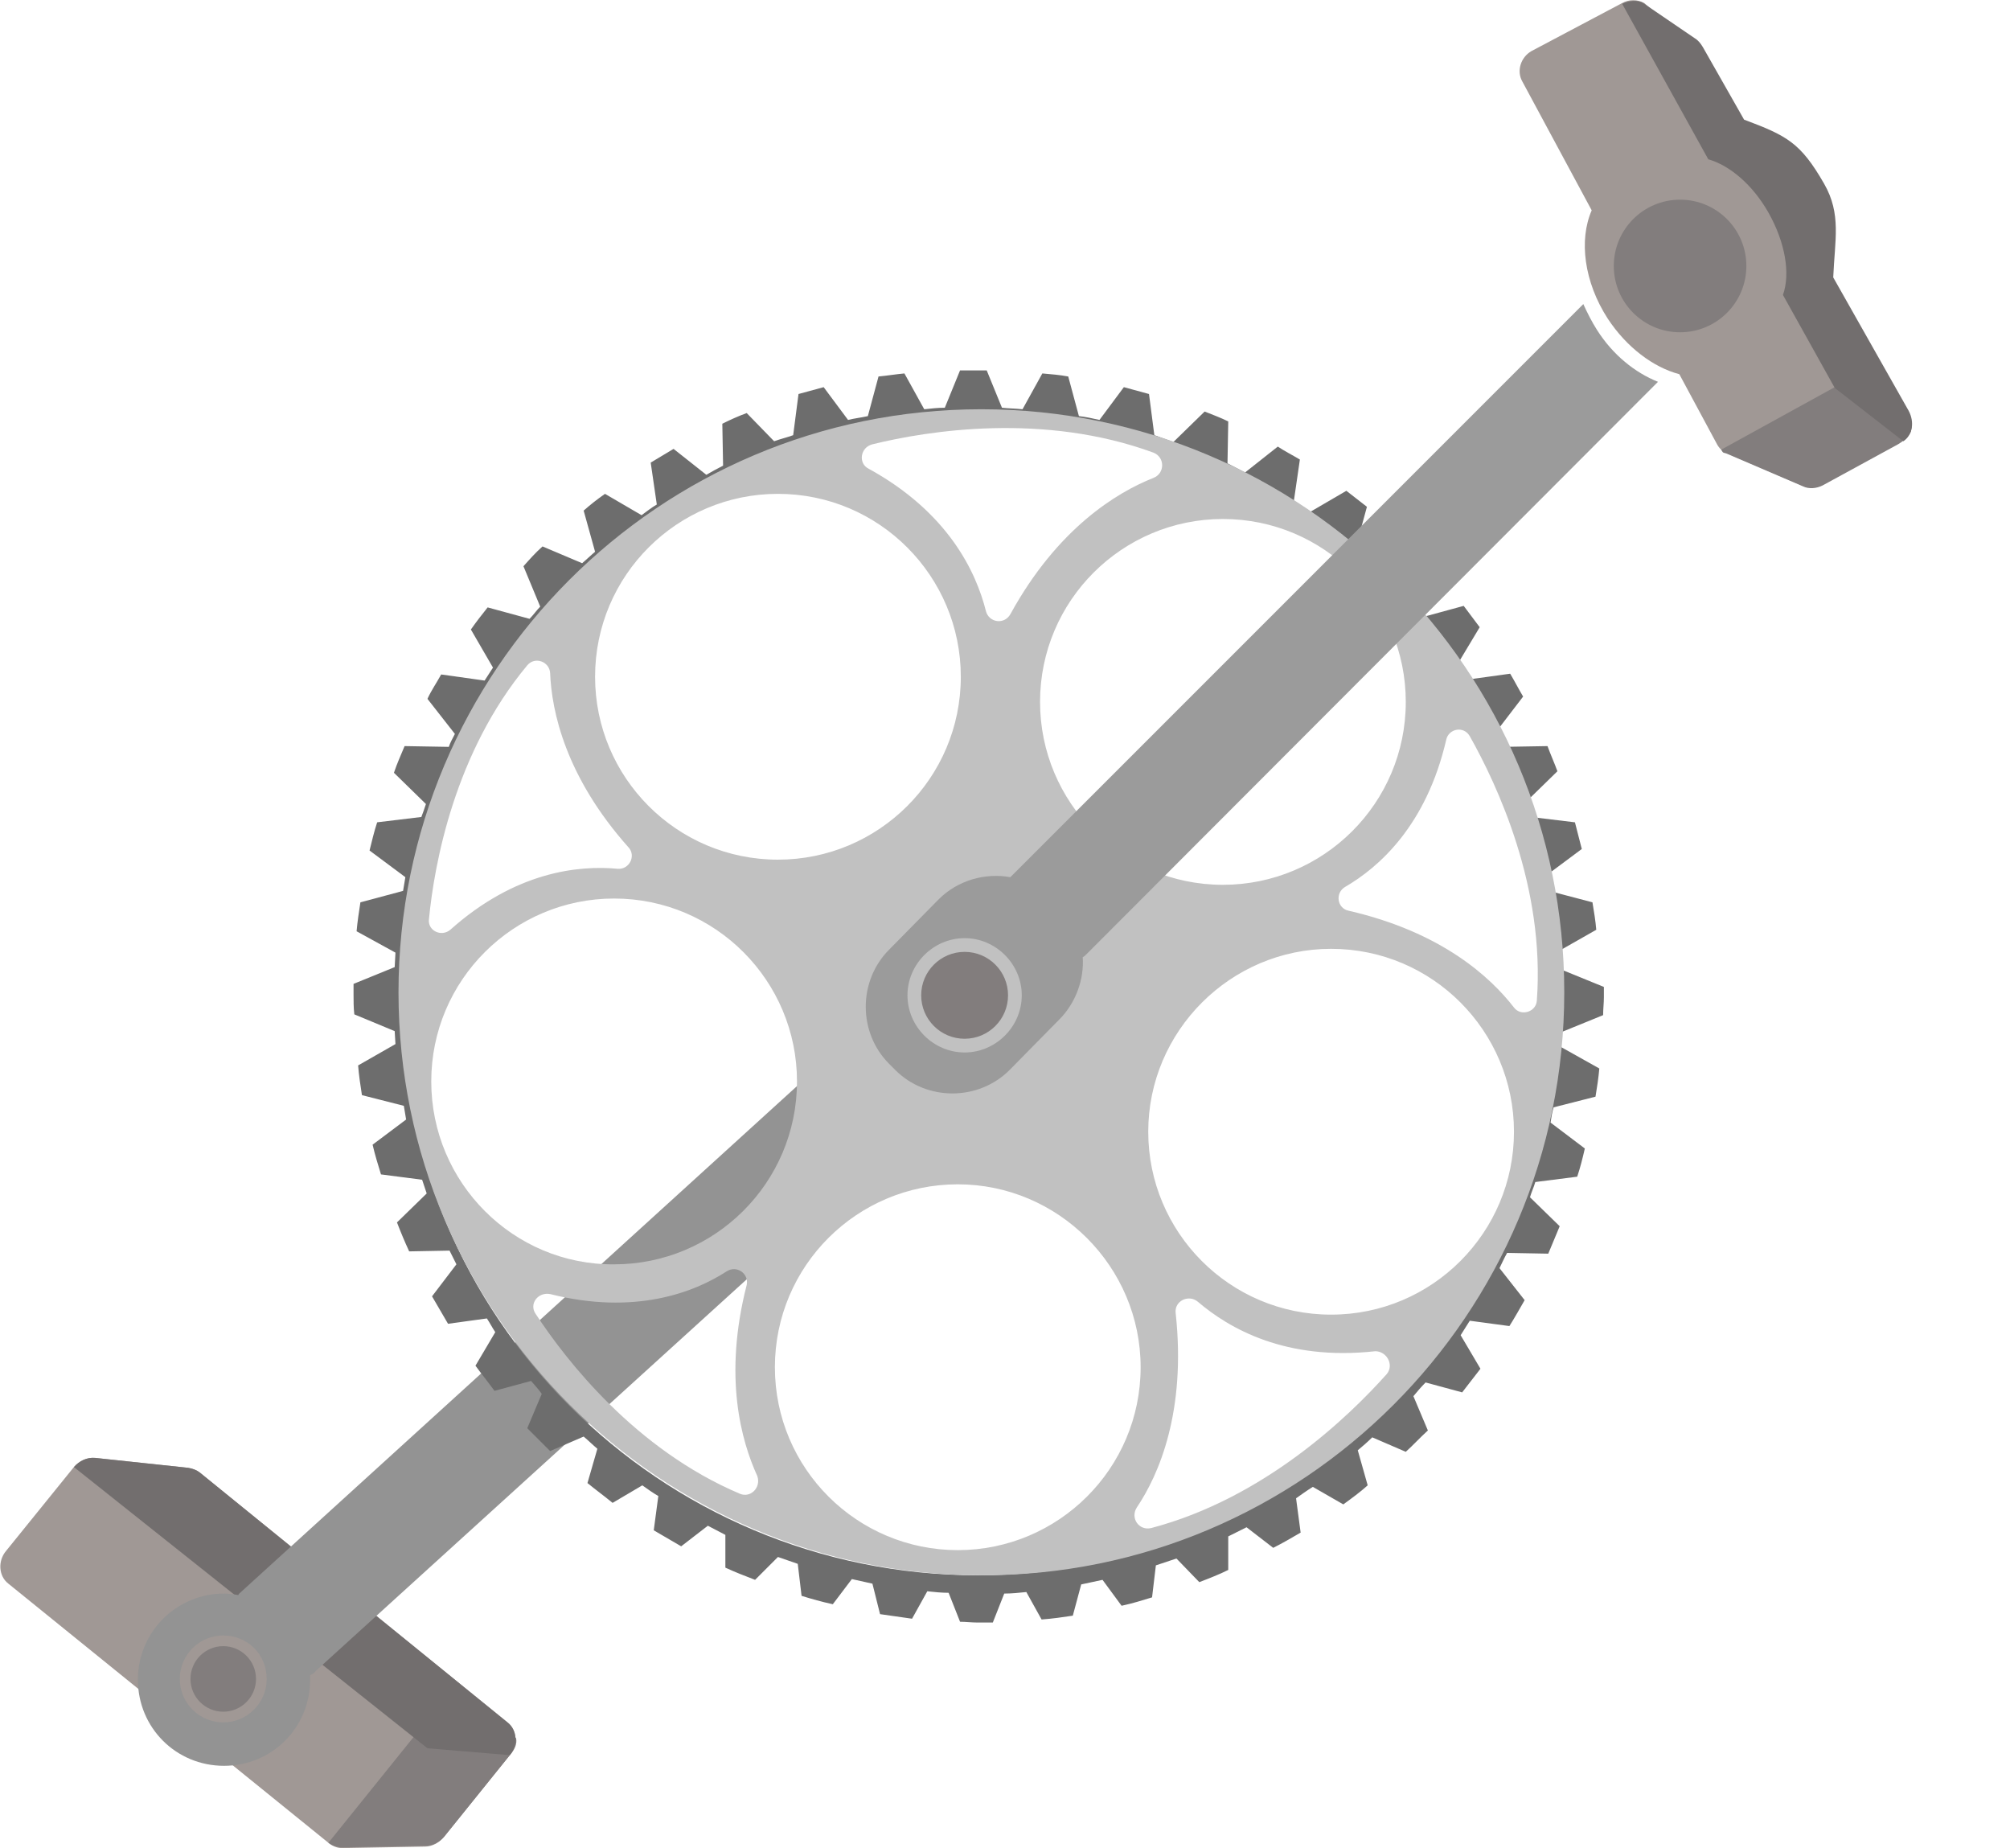 <?xml version="1.0" encoding="utf-8"?>
<!-- Generator: Adobe Illustrator 21.0.0, SVG Export Plug-In . SVG Version: 6.00 Build 0)  -->
<svg version="1.1" xmlns="http://www.w3.org/2000/svg" xmlns:xlink="http://www.w3.org/1999/xlink" x="0px" y="0px"
	 viewBox="0 0 263.8 242.5" style="enable-background:new 0 0 263.8 242.5;" xml:space="preserve">
<style type="text/css">
	.st0{display:none;}
	.st1{display:inline;fill:#C1C1C1;}
	.st2{display:inline;fill:#6D6D6D;}
	.st3{display:inline;fill:#B2ACAA;}
	.st4{display:inline;fill:#0A0B10;}
	.st5{display:inline;fill:none;stroke:#848484;stroke-width:8;stroke-linecap:round;stroke-linejoin:round;stroke-miterlimit:10;}
	.st6{display:inline;fill:none;stroke:#7F7F7F;stroke-miterlimit:10;}
	.st7{display:inline;fill:#BCB8B7;}
	.st8{display:inline;fill:#403326;}
	.st9{display:inline;fill:#3C332F;}
	.st10{display:inline;fill:#B2B1B1;}
	.st11{display:inline;fill:#C5C1BD;}
	.st12{display:inline;fill:none;stroke:#9B9998;stroke-width:4;stroke-linejoin:round;stroke-miterlimit:10;}
	.st13{display:inline;fill:none;stroke:#B2B1B1;stroke-width:4;stroke-linejoin:round;stroke-miterlimit:10;}
	.st14{display:inline;fill:#C1BDBC;}
	.st15{display:inline;fill:#51200D;}
	.st16{display:inline;fill:#817972;}
	.st17{display:inline;}
	.st18{fill:#958F85;}
	.st19{display:inline;fill:#835149;}
	.st20{display:inline;fill:#828282;}
	.st21{display:inline;fill:#D3CBC9;}
	.st22{display:inline;fill:#887F7B;}
	.st23{display:inline;fill:#C1BCBC;}
	.st24{display:inline;fill:url(#SVGID_1_);}
	.st25{display:inline;fill:url(#SVGID_2_);}
	.st26{display:inline;fill:url(#SVGID_3_);}
	.st27{display:inline;fill:url(#SVGID_4_);}
	.st28{display:inline;fill:url(#SVGID_5_);}
	.st29{display:inline;fill:url(#SVGID_6_);}
	.st30{display:inline;fill:url(#SVGID_7_);}
	.st31{display:inline;fill:url(#SVGID_8_);}
	.st32{display:inline;fill:url(#SVGID_9_);}
	.st33{display:inline;fill:url(#SVGID_10_);}
	.st34{display:inline;fill:url(#SVGID_11_);}
	.st35{display:inline;fill:url(#SVGID_12_);}
	.st36{display:inline;fill:url(#SVGID_13_);}
	.st37{display:inline;fill:url(#SVGID_14_);}
	.st38{display:inline;fill:url(#SVGID_15_);}
	.st39{display:inline;fill:url(#SVGID_16_);}
	.st40{display:inline;fill:url(#SVGID_17_);}
	.st41{display:inline;fill:url(#SVGID_18_);}
	.st42{display:inline;fill:url(#SVGID_19_);}
	.st43{display:inline;fill:url(#SVGID_20_);}
	.st44{display:inline;fill:url(#SVGID_21_);}
	.st45{display:inline;fill:url(#SVGID_22_);}
	.st46{display:inline;fill:url(#SVGID_23_);}
	.st47{display:inline;fill:url(#SVGID_24_);}
	.st48{display:inline;fill:#A59E98;}
	.st49{display:inline;fill:url(#SVGID_25_);}
	.st50{fill:#A09895;}
	.st51{fill:#827D7D;}
	.st52{fill:#726E6E;}
	.st53{display:inline;fill:#939393;}
	.st54{display:inline;fill:#827D7D;}
	.st55{display:inline;fill:none;stroke:#C7C0B8;stroke-width:3.111;stroke-linejoin:round;stroke-miterlimit:10;}
	.st56{display:inline;fill:#DB2916;}
	.st57{fill:#938C8A;}
	.st58{display:inline;fill:none;stroke:url(#SVGID_26_);stroke-width:8;stroke-miterlimit:10;}
	.st59{display:inline;fill:url(#SVGID_27_);}
	.st60{display:inline;fill:none;stroke:#53494D;stroke-width:7;stroke-miterlimit:10;}
	.st61{display:inline;fill:#9B9B9B;}
	.st62{display:inline;fill:#726E6E;}
	.st63{display:inline;fill:url(#SVGID_28_);}
	.st64{display:inline;fill:url(#SVGID_29_);}
	.st65{fill:#939393;}
	.st66{fill:#6D6D6D;}
	.st67{fill:#C1C1C1;}
	.st68{fill:#9B9B9B;}
	.st69{display:inline;fill:url(#SVGID_30_);}
	.st70{display:inline;fill:url(#SVGID_31_);}
	.st71{display:inline;fill:url(#SVGID_32_);}
	.st72{display:inline;fill:url(#SVGID_33_);}
	.st73{display:inline;fill:url(#SVGID_34_);}
	.st74{display:inline;fill:url(#SVGID_35_);}
	.st75{display:inline;fill:url(#SVGID_36_);}
	.st76{display:inline;fill:url(#SVGID_37_);}
	.st77{display:inline;fill:url(#SVGID_38_);}
	.st78{display:inline;fill:url(#SVGID_39_);}
	.st79{display:inline;fill:url(#SVGID_40_);}
	.st80{display:inline;fill:none;stroke:url(#SVGID_41_);stroke-width:8;stroke-miterlimit:10;}
	.st81{display:inline;fill:url(#SVGID_42_);}
</style>
<g id="wzór" class="st0">
</g>
<g id="kopie_x2F_zapas" class="st0">
</g>
<g id="spod" class="st0">
	<circle class="st3" cx="126.8" cy="130.7" r="22.6"/>
</g>
<g id="rowa" class="st0">
	<g id="szprychy">
	</g>
	<g id="wheels">
		<path class="st8" d="M-279.2-204c-163.5,0-296,132.2-296,295.3s132.5,295.3,296,295.3s296-132.2,296-295.3S-115.7-204-279.2-204z
			 M-279.2,358.3c-147.8,0-267.7-119.5-267.7-267s119.8-267,267.7-267S-11.5-56.1-11.5,91.3S-131.3,358.3-279.2,358.3z"/>
	</g>
	<g id="sit">
	</g>
	<g id="steer">
	</g>
	<g id="blotniki">
		<linearGradient id="SVGID_1_" gradientUnits="userSpaceOnUse" x1="-599.361" y1="-43.582" x2="37.678" y2="-43.582">
			<stop  offset="0.575" style="stop-color:#000000"/>
			<stop  offset="0.666" style="stop-color:#070707"/>
			<stop  offset="0.8" style="stop-color:#1B1B1B"/>
			<stop  offset="0.961" style="stop-color:#3C3C3C"/>
			<stop  offset="1" style="stop-color:#454545"/>
		</linearGradient>
		<path class="st24" d="M-286.5-232.1c-155,0-284.1,110.5-312.9,257.1l24.6-4.8C-546.3-113.6-426.5-214-283.2-214
			c164.6,0,303.3,137,303.3,300.3c0,15-1.1,29.8-3.3,44.2l16.3,14.4c2.9-17.4,4.5-35.3,4.5-53.5C37.7-84.7-110.3-232.1-286.5-232.1z
			"/>
	</g>
	<g id="frame">
		<linearGradient id="SVGID_2_" gradientUnits="userSpaceOnUse" x1="321.889" y1="-46.981" x2="300.661" y2="-68.21">
			<stop  offset="0.575" style="stop-color:#000000"/>
			<stop  offset="0.666" style="stop-color:#070707"/>
			<stop  offset="0.8" style="stop-color:#1B1B1B"/>
			<stop  offset="0.961" style="stop-color:#3C3C3C"/>
			<stop  offset="1" style="stop-color:#454545"/>
		</linearGradient>
		<polygon class="st25" points="494,-228.2 391.5,-126.3 278.3,-8.3 186,87.7 144.3,130.9 129.3,112.7 162.5,80.4 284.5,-47.3 
			370.3,-135.8 426.5,-194.1 479.4,-244.9 		"/>
		<linearGradient id="SVGID_3_" gradientUnits="userSpaceOnUse" x1="-46.49" y1="-80.546" x2="139.917" y2="-80.546">
			<stop  offset="0.575" style="stop-color:#000000"/>
			<stop  offset="0.666" style="stop-color:#070707"/>
			<stop  offset="0.8" style="stop-color:#1B1B1B"/>
			<stop  offset="0.961" style="stop-color:#3C3C3C"/>
			<stop  offset="1" style="stop-color:#454545"/>
		</linearGradient>
		<path class="st26" d="M-27.6-292l49.9,122.9l117.6,291.4l-20.5,8.6L84,43.9L31-89l-63.5-157.9l-14-37
			C-46.5-283.9-40.2-289.8-27.6-292z"/>
		<path class="st4" d="M-283,83.3c0,0,10,8.3,0,16.7c0,0-1.7,1.3-5.7,1.3v6.3c0,0,7,3,16-3c0,0,22.3-0.7,46,0
			c23.7,0.7,348.7,34,348.7,34l2.3-23.3l-79-4.3l-115.7-7.3l-94.3-7.3l-26.3-1.3c0,0-49.3-4.7-51.3-6.7S-283,83.3-283,83.3z"/>
	</g>
	<g id="rearPedal">
		<g class="st17">
			<path class="st50" d="M43.1,241.8l-42-34c-1.3-1-1.4-3-0.3-4.3l8.9-11c0.7-0.8,1.7-1.3,2.8-1.2l12.2,1.3c0.6,0.1,1.1,0.3,1.5,0.6
				L66.6,226c1.3,1,1.4,3,0.3,4.3l-8.7,10.8c-0.6,0.7-1.5,1.2-2.4,1.2l-10.9,0.2C44.2,242.5,43.6,242.2,43.1,241.8z"/>
			<path class="st51" d="M43.1,241.8c0.5,0.4,1.2,0.6,1.9,0.6l10.9-0.2c0.9,0,1.8-0.5,2.4-1.2l8.7-10.8c1.1-1.3,0.7-2.2,0.7-2.2l0,0
				l-13.4-0.1L43.1,241.8z"/>
			<path class="st52" d="M9.7,192.5c0.7-0.8,1.7-1.3,2.8-1.2l12.2,1.3c0.6,0.1,1.1,0.3,1.5,0.6L66.6,226c1.3,1,1.4,3,0.3,4.3l0,0
				l-10.8-0.9L9.7,192.5z"/>
		</g>
		<path class="st53" d="M136.4,121.5l-0.8-0.8c-4.1-4.1-10.9-4.2-15,0l-6.6,6.5c-2.6,2.5-3.5,6.1-2.9,9.4l-79.7,72.5
			c-0.1,0.1-0.1,0.1-0.1,0.2c-0.6-0.1-1.2-0.2-1.9-0.2c-6.2,0-11.3,5-11.3,11.3s5,11.3,11.3,11.3s11.3-5,11.3-11.3
			c0-0.2,0-0.4,0-0.6c0.3-0.1,0.6-0.3,0.8-0.6l79.8-72.5c0.2-0.2,0.3-0.3,0.4-0.5c3,0.2,6-0.8,8.2-3l6.6-6.5
			C140.5,132.4,140.5,125.6,136.4,121.5z M29.3,226c-3.1,0-5.7-2.5-5.7-5.7c0-3.1,2.5-5.7,5.7-5.7s5.7,2.5,5.7,5.7
			C35,223.5,32.4,226,29.3,226z M126.5,138.1c-4.1,0-7.5-3.4-7.5-7.5c0-4.1,3.4-7.5,7.5-7.5c4.1,0,7.5,3.4,7.5,7.5
			C134,134.8,130.7,138.1,126.5,138.1z"/>
		<circle class="st54" cx="29.3" cy="220.3" r="4.3"/>
	</g>
	<g id="dodatki">
	</g>
	<g id="mainGear">
		<path class="st2" d="M204.4,124.9l5.1-2.9c-0.1-1.2-0.3-2.4-0.5-3.6l-5.7-1.5c-0.1-0.7-0.2-1.3-0.4-2l4.7-3.5
			c-0.3-1.2-0.6-2.3-0.9-3.5l-5.8-0.7c-0.2-0.7-0.4-1.3-0.7-1.9l4.2-4.1c-0.4-1.1-0.9-2.2-1.3-3.3l-5.9,0.1
			c-0.3-0.6-0.6-1.3-0.9-1.9l3.6-4.7c-0.6-1-1.1-2-1.7-3l-5.8,0.8c-0.4-0.6-0.8-1.2-1.2-1.9l3-5c-0.7-0.9-1.4-1.9-2.1-2.8l-5.5,1.5
			c-0.5-0.6-1-1.2-1.5-1.8l2.2-5.3c-0.8-0.8-1.6-1.7-2.4-2.5l-5.2,2.2c-0.6-0.5-1.2-1.1-1.8-1.6l1.5-5.5c-0.9-0.7-1.8-1.4-2.7-2.1
			l-4.8,2.8c-0.7-0.5-1.4-1-2.1-1.4l0.8-5.5c-1-0.6-2-1.1-2.9-1.7l-4.3,3.4c-0.8-0.4-1.5-0.8-2.3-1.2l0.1-5.5
			c-1-0.5-2.1-0.9-3.1-1.3L154,58c-0.8-0.3-1.7-0.6-2.5-0.9l-0.7-5.4c-1.1-0.3-2.2-0.6-3.3-0.9l-3.2,4.3c-0.9-0.2-1.8-0.4-2.7-0.5
			l-1.4-5.2c-1.1-0.2-2.2-0.3-3.4-0.4l-2.6,4.7c-0.9-0.1-1.8-0.1-2.7-0.2l-2-4.9c-0.5,0-1,0-1.6,0c-0.6,0-1.2,0-1.9,0l-2,4.9
			c-0.9,0-1.8,0.1-2.7,0.2l-2.6-4.7c-1.1,0.1-2.3,0.3-3.4,0.4l-1.4,5.2c-0.9,0.2-1.8,0.3-2.6,0.5l-3.2-4.3c-1.1,0.3-2.2,0.6-3.3,0.9
			l-0.7,5.4c-0.8,0.3-1.7,0.5-2.5,0.8L98,54.2c-1.1,0.4-2.2,0.9-3.2,1.4l0.1,5.5c-0.8,0.4-1.5,0.8-2.2,1.2l-4.3-3.4
			c-1,0.6-2,1.2-3,1.8l0.8,5.5c-0.7,0.4-1.3,0.9-2,1.4l-4.8-2.8c-1,0.7-1.9,1.4-2.8,2.2l1.5,5.4c-0.6,0.5-1.1,1-1.7,1.5l-5.2-2.2
			c-0.9,0.8-1.7,1.7-2.5,2.6l2.2,5.3c-0.5,0.5-0.9,1.1-1.4,1.6l-5.5-1.5c-0.8,1-1.5,1.9-2.2,2.9l2.9,5c-0.4,0.6-0.7,1.1-1.1,1.7
			l-5.7-0.8c-0.6,1.1-1.3,2.1-1.8,3.2l3.6,4.6c-0.3,0.6-0.6,1.1-0.8,1.7l-5.8-0.1c-0.5,1.2-1,2.3-1.4,3.5l4.2,4.1
			c-0.2,0.6-0.4,1.2-0.6,1.7l-5.8,0.7c-0.4,1.2-0.7,2.5-1,3.7l4.7,3.5l-0.3,1.8l-5.6,1.5c-0.2,1.3-0.4,2.6-0.5,3.8l5.1,2.8l-0.1,1.9
			l-5.4,2.2c0,0.5,0,0.9,0,1.4c0,0.9,0,1.7,0.1,2.6l5.3,2.2l0.1,1.7l-4.9,2.8c0.1,1.3,0.3,2.6,0.5,3.9l5.5,1.4c0,0,0,0,0,0
			c0.1,0.6,0.2,1.2,0.3,1.8l-4.4,3.3c0.3,1.3,0.7,2.6,1.1,3.9l5.4,0.7c0.2,0.6,0.4,1.2,0.6,1.8l-3.9,3.8c0.5,1.3,1,2.5,1.6,3.8
			l5.3-0.1c0.3,0.6,0.6,1.2,0.9,1.8l-3.2,4.2c0.7,1.2,1.4,2.4,2.1,3.6l5.1-0.7c0.4,0.6,0.7,1.2,1.1,1.8l-2.6,4.4
			c0.8,1.1,1.7,2.2,2.5,3.3l4.8-1.3c0.5,0.6,1,1.1,1.4,1.7l-1.9,4.5c1,1,2,2,3,3l4.4-1.9c0.6,0.5,1.2,1.1,1.8,1.6l-1.3,4.5
			c1.1,0.9,2.2,1.7,3.3,2.6l3.9-2.3c0.7,0.5,1.4,1,2.1,1.4l-0.6,4.5c1.2,0.7,2.4,1.4,3.6,2.1l3.5-2.7c0.8,0.4,1.5,0.8,2.3,1.2l0,4.3
			c1.3,0.6,2.6,1.1,3.9,1.6l3-3c0.9,0.3,1.7,0.6,2.6,0.9l0.5,4.2c1.3,0.4,2.7,0.8,4.1,1.1l2.5-3.3c0.9,0.2,1.8,0.4,2.7,0.6l1,4
			c1.4,0.2,2.8,0.4,4.2,0.6l2-3.6c0.9,0.1,1.9,0.2,2.8,0.2l1.5,3.8c0.8,0,1.5,0.1,2.3,0.1c0.7,0,1.3,0,2,0l1.5-3.8
			c1,0,1.9-0.1,2.9-0.2l2,3.6c1.4-0.1,2.8-0.3,4.1-0.5l1.1-4.1c0.9-0.2,1.9-0.4,2.8-0.6l2.5,3.4c1.4-0.3,2.7-0.7,4-1.1l0.5-4.2
			c0.9-0.3,1.8-0.6,2.7-0.9l3,3.1c1.3-0.5,2.6-1,3.8-1.6l0-4.4c0.8-0.4,1.6-0.8,2.4-1.2l3.5,2.7c1.2-0.6,2.4-1.3,3.6-2l-0.6-4.5
			c0.7-0.5,1.4-1,2.2-1.5l4,2.3c1.1-0.8,2.2-1.6,3.2-2.5l-1.3-4.6c0.6-0.5,1.3-1.1,1.9-1.7l4.4,1.9c1-0.9,1.9-1.9,2.9-2.8l-1.9-4.5
			c0.5-0.6,1-1.2,1.6-1.8l4.8,1.3c0.8-1,1.6-2.1,2.4-3.1l-2.6-4.4c0.4-0.6,0.8-1.3,1.2-1.9l5.2,0.7c0.7-1.1,1.3-2.2,2-3.4l-3.3-4.2
			c0.3-0.6,0.6-1.3,1-2l5.4,0.1c0.5-1.2,1-2.4,1.5-3.6l-3.9-3.8c0.2-0.7,0.5-1.3,0.7-2l5.5-0.7c0.4-1.2,0.7-2.4,1-3.7l-4.5-3.4
			c0.1-0.7,0.2-1.3,0.4-2l5.5-1.4c0.2-1.2,0.4-2.5,0.5-3.7l-5-2.8c0-0.7,0.1-1.3,0.1-2l5.4-2.2c0-0.8,0.1-1.6,0.1-2.3
			c0-0.5,0-0.9,0-1.4l-5.4-2.2C204.5,126.2,204.4,125.6,204.4,124.9z M128.4,206.7c-41.9,0-75.8-33.9-75.8-75.8s33.9-75.8,75.8-75.8
			s75.8,33.9,75.8,75.8S170.2,206.7,128.4,206.7z"/>
		<path class="st1" d="M205.3,130.2c0-42.3-34.3-76.5-76.5-76.5c-42.3,0-76.5,34.3-76.5,76.5s34.3,76.5,76.5,76.5
			C171,206.8,205.3,172.5,205.3,130.2z M182,180.3c-5,5.6-16.1,16.3-30.9,20.2c-1.6,0.4-2.8-1.3-1.9-2.7c2.9-4.3,6.5-12.6,5.1-25.5
			c-0.2-1.6,1.7-2.5,2.9-1.5c4.1,3.5,11.5,7.8,23.3,6.5C182,177.3,183,179.1,182,180.3z M174.7,172.5c-13.3,0-24-10.8-24-24
			s10.8-24,24-24c13.3,0,24,10.8,24,24S188,172.5,174.7,172.5z M192.9,96.6c3.6,6.4,9.9,19.8,8.8,34.7c-0.1,1.5-2.1,2.1-3,0.9
			c-3.1-4-9.5-9.9-21.7-12.7c-1.5-0.3-1.8-2.3-0.5-3.1c4.5-2.6,10.7-8.1,13.3-19.3C190.1,95.6,192.1,95.2,192.9,96.6z M184.5,92.1
			c0,13.3-10.8,24-24,24c-13.3,0-24-10.8-24-24c0-13.3,10.8-24,24-24C173.8,68.1,184.5,78.9,184.5,92.1z M114.5,58.3
			c7.3-1.8,22.5-4.2,36.9,1.1c1.5,0.6,1.5,2.7,0,3.3c-4.8,1.9-12.6,6.6-18.8,17.9c-0.8,1.4-2.8,1.1-3.2-0.4c-1.3-5.2-5-13-15.4-18.7
			C112.6,60.8,112.9,58.7,114.5,58.3z M102.1,64.8c13.3,0,24,10.8,24,24c0,13.3-10.8,24-24,24c-13.3,0-24-10.8-24-24
			C78.1,75.5,88.9,64.8,102.1,64.8z M69.2,87.3c1-1.2,2.9-0.5,3,1c0.2,5,2,13.6,10.3,22.9c1,1.1,0.1,2.9-1.4,2.8
			c-5.2-0.5-13.5,0.4-22,8c-1.2,1-3,0.1-2.8-1.4C57,113.3,59.7,98.7,69.2,87.3z M56.6,141.9c0-13.3,10.8-24,24-24
			c13.3,0,24,10.8,24,24c0,13.3-10.8,24-24,24C67.4,166,56.6,155.2,56.6,141.9z M97.1,196c-13.7-5.8-22.8-17.5-26.8-23.6
			c-0.9-1.3,0.3-2.9,1.9-2.6c11.1,2.8,18.9-0.2,23.2-3c1.3-0.8,2.9,0.3,2.6,1.8c-3.1,12.1-0.7,20.5,1.4,25.1
			C99.9,195.2,98.5,196.6,97.1,196z M101.7,179.4c0-13.3,10.8-24,24-24s24,10.8,24,24c0,13.3-10.8,24-24,24S101.7,192.7,101.7,179.4
			z"/>
	</g>
	<g id="chain">
		<path class="st60" d="M125.4,47.3c-1.6,0-3.2,0.1-4.7,0.1l-299.6,8.8l0,0l-97.5,2.9c-26.7,1.2-43,16.9-38.8,35.3
			c3.8,16.4,11.8,22.6,86.1,47.1c19.8,6.5,68,23.9,93.3,30c62.7,15.1,107.6,33.6,261.2,39.1c48.8,1.7,84.4-33.3,84.4-79.6
			S172,47.3,125.4,47.3z"/>
	</g>
	<g id="frontPedal">
		<circle class="st54" cx="126.6" cy="130.6" r="5.7"/>
		<g class="st17">
			<path class="st50" d="M250.2,54.2L224,7.9c-0.3-0.5-0.7-0.9-1.1-1.2l-7.1-6.3c-0.9-0.5-2-0.5-2.9,0L201,6.7c-1.4,0.8-2,2.6-1.2,4
				l9.1,16.9c-1.7,3.9-1,9.4,2.1,14.2c2.5,3.8,6,6.4,9.4,7.3l4.9,9.1c0.3,0.6,0.8,1.1,1.4,1.3l9.8,4.2c0.8,0.4,1.8,0.3,2.6-0.1
				l9.8-5.5C250.4,57.4,250.9,55.6,250.2,54.2z"/>
			<path class="st51" d="M225.9,59c0.3,0.6,0.3,0.3,0.9,0.6l9.8,4.2c0.8,0.4,1.8,0.3,2.6-0.1l9.9-5.4c1.4-0.8,1.7-1.7,1.7-1.7
				l0.1-0.6l-10.1-5.2L225.9,59z"/>
		</g>
		<path class="st61" d="M217.6,50.1c-3-1.2-5.9-3.5-8-6.8c-0.7-1.1-1.3-2.3-1.8-3.4l-75.2,75.2c-3.3-0.6-6.9,0.4-9.4,2.9l-6.5,6.6
			c-4.1,4.1-4.1,10.9,0,15l0.8,0.8c4.1,4.1,10.9,4.1,15,0l6.5-6.6c2.2-2.2,3.3-5.3,3.1-8.2c0.2-0.1,0.4-0.3,0.5-0.4L217.6,50.1z
			 M126.6,138.1c-4.1,0-7.5-3.4-7.5-7.5c0-4.1,3.4-7.5,7.5-7.5c4.1,0,7.5,3.4,7.5,7.5C134.1,134.7,130.7,138.1,126.6,138.1z"/>
		<path class="st62" d="M250.5,53.9l-9.9-17.5c0.2-4.9,1.1-8.3-1.2-12.3c-3.1-5.4-4.9-6.3-10.5-8.4l-5.4-9.5
			c-0.3-0.5-0.6-0.9-1.1-1.2l-6.6-4.5c-0.8-0.6-2.1-0.4-2.9,0l11.3,20.4c2.8,0.8,5.8,3.3,7.9,7c2.2,3.9,2.9,8,1.9,10.8l6.8,12.2l9,7
			C251,57.1,251.3,55.4,250.5,53.9z"/>
		<ellipse class="st54" cx="220.5" cy="34.9" rx="8.7" ry="8.7"/>
	</g>
</g>
<g id="ANIMACJA">
	<g id="staticRear" class="st0">
		<linearGradient id="SVGID_4_" gradientUnits="userSpaceOnUse" x1="-46.49" y1="-80.546" x2="139.917" y2="-80.546">
			<stop  offset="0.575" style="stop-color:#000000"/>
			<stop  offset="0.666" style="stop-color:#070707"/>
			<stop  offset="0.8" style="stop-color:#1B1B1B"/>
			<stop  offset="0.961" style="stop-color:#3C3C3C"/>
			<stop  offset="1" style="stop-color:#454545"/>
		</linearGradient>
		<path class="st27" d="M-27.6-292l49.9,122.9l117.6,291.4l-20.5,8.6L84,43.9L31-89l-63.5-157.9l-14-37
			C-46.5-283.9-40.2-289.8-27.6-292z"/>
		<linearGradient id="SVGID_5_" gradientUnits="userSpaceOnUse" x1="321.889" y1="-46.981" x2="300.661" y2="-68.21">
			<stop  offset="0.575" style="stop-color:#000000"/>
			<stop  offset="0.666" style="stop-color:#070707"/>
			<stop  offset="0.8" style="stop-color:#1B1B1B"/>
			<stop  offset="0.961" style="stop-color:#3C3C3C"/>
			<stop  offset="1" style="stop-color:#454545"/>
		</linearGradient>
		<polygon class="st28" points="494,-228.2 391.5,-126.3 278.3,-8.3 186,87.7 144.3,130.9 129.3,112.7 162.5,80.4 284.5,-47.3 
			370.3,-135.8 426.5,-194.1 479.4,-244.9 		"/>
		<path class="st4" d="M-283,83.3c0,0,10,8.3,0,16.7c0,0-1.7,1.3-5.7,1.3v6.3c0,0,7,3,16-3c0,0,22.3-0.7,46,0
			c23.7,0.7,348.7,34,348.7,34l2.3-23.3l-79-4.3l-115.7-7.3l-94.3-7.3l-26.3-1.3c0,0-49.3-4.7-51.3-6.7S-283,83.3-283,83.3z"/>
	</g>
	<g id="pedalsAndChain">
		<g>
			<path class="st50" d="M43.1,241.8l-42-34c-1.3-1-1.4-3-0.3-4.3l8.9-11c0.7-0.8,1.7-1.3,2.8-1.2l12.2,1.3c0.6,0.1,1.1,0.3,1.5,0.6
				L66.6,226c1.3,1,1.4,3,0.3,4.3l-8.7,10.8c-0.6,0.7-1.5,1.2-2.4,1.2l-10.9,0.2C44.2,242.5,43.6,242.2,43.1,241.8z"/>
			<path class="st51" d="M43.1,241.8c0.5,0.4,1.2,0.6,1.9,0.6l10.9-0.2c0.9,0,1.8-0.5,2.4-1.2l8.7-10.8c1.1-1.3,0.7-2.2,0.7-2.2l0,0
				l-13.4-0.1L43.1,241.8z"/>
			<path class="st52" d="M9.7,192.5c0.7-0.8,1.7-1.3,2.8-1.2l12.2,1.3c0.6,0.1,1.1,0.3,1.5,0.6L66.6,226c1.3,1,1.4,3,0.3,4.3l0,0
				l-10.8-0.9L9.7,192.5z"/>
		</g>
		<path class="st65" d="M136.4,121.5l-0.8-0.8c-4.1-4.1-10.9-4.2-15,0l-6.6,6.5c-2.6,2.5-3.5,6.1-2.9,9.4l-79.7,72.5
			c-0.1,0.1-0.1,0.1-0.1,0.2c-0.6-0.1-1.2-0.2-1.9-0.2c-6.2,0-11.3,5-11.3,11.3s5,11.3,11.3,11.3s11.3-5,11.3-11.3
			c0-0.2,0-0.4,0-0.6c0.3-0.1,0.6-0.3,0.8-0.6l79.8-72.5c0.2-0.2,0.3-0.3,0.4-0.5c3,0.2,6-0.8,8.2-3l6.6-6.5
			C140.5,132.4,140.5,125.6,136.4,121.5z M29.3,226c-3.1,0-5.7-2.5-5.7-5.7c0-3.1,2.5-5.7,5.7-5.7s5.7,2.5,5.7,5.7
			C35,223.5,32.4,226,29.3,226z M126.5,138.1c-4.1,0-7.5-3.4-7.5-7.5c0-4.1,3.4-7.5,7.5-7.5c4.1,0,7.5,3.4,7.5,7.5
			C134,134.8,130.7,138.1,126.5,138.1z"/>
		<circle class="st51" cx="29.3" cy="220.3" r="4.3"/>
		<path class="st66" d="M204.4,124.9l5.1-2.9c-0.1-1.2-0.3-2.4-0.5-3.6l-5.7-1.5c-0.1-0.7-0.2-1.3-0.4-2l4.7-3.5
			c-0.3-1.2-0.6-2.3-0.9-3.5l-5.8-0.7c-0.2-0.7-0.4-1.3-0.7-1.9l4.2-4.1c-0.4-1.1-0.9-2.2-1.3-3.3l-5.9,0.1
			c-0.3-0.6-0.6-1.3-0.9-1.9l3.6-4.7c-0.6-1-1.1-2-1.7-3l-5.8,0.8c-0.4-0.6-0.8-1.2-1.2-1.9l3-5c-0.7-0.9-1.4-1.9-2.1-2.8l-5.5,1.5
			c-0.5-0.6-1-1.2-1.5-1.8l2.2-5.3c-0.8-0.8-1.6-1.7-2.4-2.5l-5.2,2.2c-0.6-0.5-1.2-1.1-1.8-1.6l1.5-5.5c-0.9-0.7-1.8-1.4-2.7-2.1
			l-4.8,2.8c-0.7-0.5-1.4-1-2.1-1.4l0.8-5.5c-1-0.6-2-1.1-2.9-1.7l-4.3,3.4c-0.8-0.4-1.5-0.8-2.3-1.2l0.1-5.5
			c-1-0.5-2.1-0.9-3.1-1.3L154,58c-0.8-0.3-1.7-0.6-2.5-0.9l-0.7-5.4c-1.1-0.3-2.2-0.6-3.3-0.9l-3.2,4.3c-0.9-0.2-1.8-0.4-2.7-0.5
			l-1.4-5.2c-1.1-0.2-2.2-0.3-3.4-0.4l-2.6,4.7c-0.9-0.1-1.8-0.1-2.7-0.2l-2-4.9c-0.5,0-1,0-1.6,0c-0.6,0-1.2,0-1.9,0l-2,4.9
			c-0.9,0-1.8,0.1-2.7,0.2l-2.6-4.7c-1.1,0.1-2.3,0.3-3.4,0.4l-1.4,5.2c-0.9,0.2-1.8,0.3-2.6,0.5l-3.2-4.3c-1.1,0.3-2.2,0.6-3.3,0.9
			l-0.7,5.4c-0.8,0.3-1.7,0.5-2.5,0.8L98,54.2c-1.1,0.4-2.2,0.9-3.2,1.4l0.1,5.5c-0.8,0.4-1.5,0.8-2.2,1.2l-4.3-3.4
			c-1,0.6-2,1.2-3,1.8l0.8,5.5c-0.7,0.4-1.3,0.9-2,1.4l-4.8-2.8c-1,0.7-1.9,1.4-2.8,2.2l1.5,5.4c-0.6,0.5-1.1,1-1.7,1.5l-5.2-2.2
			c-0.9,0.8-1.7,1.7-2.5,2.6l2.2,5.3c-0.5,0.5-0.9,1.1-1.4,1.6l-5.5-1.5c-0.8,1-1.5,1.9-2.2,2.9l2.9,5c-0.4,0.6-0.7,1.1-1.1,1.7
			l-5.7-0.8c-0.6,1.1-1.3,2.1-1.8,3.2l3.6,4.6c-0.3,0.6-0.6,1.1-0.8,1.7l-5.8-0.1c-0.5,1.2-1,2.3-1.4,3.5l4.2,4.1
			c-0.2,0.6-0.4,1.2-0.6,1.7l-5.8,0.7c-0.4,1.2-0.7,2.5-1,3.7l4.7,3.5l-0.3,1.8l-5.6,1.5c-0.2,1.3-0.4,2.6-0.5,3.8l5.1,2.8l-0.1,1.9
			l-5.4,2.2c0,0.5,0,0.9,0,1.4c0,0.9,0,1.7,0.1,2.6l5.3,2.2l0.1,1.7l-4.9,2.8c0.1,1.3,0.3,2.6,0.5,3.9l5.5,1.4c0,0,0,0,0,0
			c0.1,0.6,0.2,1.2,0.3,1.8l-4.4,3.3c0.3,1.3,0.7,2.6,1.1,3.9l5.4,0.7c0.2,0.6,0.4,1.2,0.6,1.8l-3.9,3.8c0.5,1.3,1,2.5,1.6,3.8
			l5.3-0.1c0.3,0.6,0.6,1.2,0.9,1.8l-3.2,4.2c0.7,1.2,1.4,2.4,2.1,3.6l5.1-0.7c0.4,0.6,0.7,1.2,1.1,1.8l-2.6,4.4
			c0.8,1.1,1.7,2.2,2.5,3.3l4.8-1.3c0.5,0.6,1,1.1,1.4,1.7l-1.9,4.5c1,1,2,2,3,3l4.4-1.9c0.6,0.5,1.2,1.1,1.8,1.6l-1.3,4.5
			c1.1,0.9,2.2,1.7,3.3,2.6l3.9-2.3c0.7,0.5,1.4,1,2.1,1.4l-0.6,4.5c1.2,0.7,2.4,1.4,3.6,2.1l3.5-2.7c0.8,0.4,1.5,0.8,2.3,1.2l0,4.3
			c1.3,0.6,2.6,1.1,3.9,1.6l3-3c0.9,0.3,1.7,0.6,2.6,0.9l0.5,4.2c1.3,0.4,2.7,0.8,4.1,1.1l2.5-3.3c0.9,0.2,1.8,0.4,2.7,0.6l1,4
			c1.4,0.2,2.8,0.4,4.2,0.6l2-3.6c0.9,0.1,1.9,0.2,2.8,0.2l1.5,3.8c0.8,0,1.5,0.1,2.3,0.1c0.7,0,1.3,0,2,0l1.5-3.8
			c1,0,1.9-0.1,2.9-0.2l2,3.6c1.4-0.1,2.8-0.3,4.1-0.5l1.1-4.1c0.9-0.2,1.9-0.4,2.8-0.6l2.5,3.4c1.4-0.3,2.7-0.7,4-1.1l0.5-4.2
			c0.9-0.3,1.8-0.6,2.7-0.9l3,3.1c1.3-0.5,2.6-1,3.8-1.6l0-4.4c0.8-0.4,1.6-0.8,2.4-1.2l3.5,2.7c1.2-0.6,2.4-1.3,3.6-2l-0.6-4.5
			c0.7-0.5,1.4-1,2.2-1.5l4,2.3c1.1-0.8,2.2-1.6,3.2-2.5l-1.3-4.6c0.6-0.5,1.3-1.1,1.9-1.7l4.4,1.9c1-0.9,1.9-1.9,2.9-2.8l-1.9-4.5
			c0.5-0.6,1-1.2,1.6-1.8l4.8,1.3c0.8-1,1.6-2.1,2.4-3.1l-2.6-4.4c0.4-0.6,0.8-1.3,1.2-1.9l5.2,0.7c0.7-1.1,1.3-2.2,2-3.4l-3.3-4.2
			c0.3-0.6,0.6-1.3,1-2l5.4,0.1c0.5-1.2,1-2.4,1.5-3.6l-3.9-3.8c0.2-0.7,0.5-1.3,0.7-2l5.5-0.7c0.4-1.2,0.7-2.4,1-3.7l-4.5-3.4
			c0.1-0.7,0.2-1.3,0.4-2l5.5-1.4c0.2-1.2,0.4-2.5,0.5-3.7l-5-2.8c0-0.7,0.1-1.3,0.1-2l5.4-2.2c0-0.8,0.1-1.6,0.1-2.3
			c0-0.5,0-0.9,0-1.4l-5.4-2.2C204.5,126.2,204.4,125.6,204.4,124.9z M128.4,206.7c-41.9,0-75.8-33.9-75.8-75.8s33.9-75.8,75.8-75.8
			s75.8,33.9,75.8,75.8S170.2,206.7,128.4,206.7z"/>
		<path class="st67" d="M205.3,130.2c0-42.3-34.3-76.5-76.5-76.5c-42.3,0-76.5,34.3-76.5,76.5s34.3,76.5,76.5,76.5
			C171,206.8,205.3,172.5,205.3,130.2z M182,180.3c-5,5.6-16.1,16.3-30.9,20.2c-1.6,0.4-2.8-1.3-1.9-2.7c2.9-4.3,6.5-12.6,5.1-25.5
			c-0.2-1.6,1.7-2.5,2.9-1.5c4.1,3.5,11.5,7.8,23.3,6.5C182,177.3,183,179.1,182,180.3z M174.7,172.5c-13.3,0-24-10.8-24-24
			s10.8-24,24-24c13.3,0,24,10.8,24,24S188,172.5,174.7,172.5z M192.9,96.6c3.6,6.4,9.9,19.8,8.8,34.7c-0.1,1.5-2.1,2.1-3,0.9
			c-3.1-4-9.5-9.9-21.7-12.7c-1.5-0.3-1.8-2.3-0.5-3.1c4.5-2.6,10.7-8.1,13.3-19.3C190.1,95.6,192.1,95.2,192.9,96.6z M184.5,92.1
			c0,13.3-10.8,24-24,24c-13.3,0-24-10.8-24-24c0-13.3,10.8-24,24-24C173.8,68.1,184.5,78.9,184.5,92.1z M114.5,58.3
			c7.3-1.8,22.5-4.2,36.9,1.1c1.5,0.6,1.5,2.7,0,3.3c-4.8,1.9-12.6,6.6-18.8,17.9c-0.8,1.4-2.8,1.1-3.2-0.4c-1.3-5.2-5-13-15.4-18.7
			C112.6,60.8,112.9,58.7,114.5,58.3z M102.1,64.8c13.3,0,24,10.8,24,24c0,13.3-10.8,24-24,24c-13.3,0-24-10.8-24-24
			C78.1,75.5,88.9,64.8,102.1,64.8z M69.2,87.3c1-1.2,2.9-0.5,3,1c0.2,5,2,13.6,10.3,22.9c1,1.1,0.1,2.9-1.4,2.8
			c-5.2-0.5-13.5,0.4-22,8c-1.2,1-3,0.1-2.8-1.4C57,113.3,59.7,98.7,69.2,87.3z M56.6,141.9c0-13.3,10.8-24,24-24
			c13.3,0,24,10.8,24,24c0,13.3-10.8,24-24,24C67.4,166,56.6,155.2,56.6,141.9z M97.1,196c-13.7-5.8-22.8-17.5-26.8-23.6
			c-0.9-1.3,0.3-2.9,1.9-2.6c11.1,2.8,18.9-0.2,23.2-3c1.3-0.8,2.9,0.3,2.6,1.8c-3.1,12.1-0.7,20.5,1.4,25.1
			C99.9,195.2,98.5,196.6,97.1,196z M101.7,179.4c0-13.3,10.8-24,24-24s24,10.8,24,24c0,13.3-10.8,24-24,24S101.7,192.7,101.7,179.4
			z"/>
		<circle class="st51" cx="126.6" cy="130.6" r="5.7"/>
		<g>
			<path class="st50" d="M250.2,54.2L224,7.9c-0.3-0.5-0.7-0.9-1.1-1.2l-7.1-6.3c-0.9-0.5-2-0.5-2.9,0L201,6.7c-1.4,0.8-2,2.6-1.2,4
				l9.1,16.9c-1.7,3.9-1,9.4,2.1,14.2c2.5,3.8,6,6.4,9.4,7.3l4.9,9.1c0.3,0.6,0.8,1.1,1.4,1.3l9.8,4.2c0.8,0.4,1.8,0.3,2.6-0.1
				l9.8-5.5C250.4,57.4,250.9,55.6,250.2,54.2z"/>
			<path class="st51" d="M225.9,59c0.3,0.6,0.3,0.3,0.9,0.6l9.8,4.2c0.8,0.4,1.8,0.3,2.6-0.1l9.9-5.4c1.4-0.8,1.7-1.7,1.7-1.7
				l0.1-0.6l-10.1-5.2L225.9,59z"/>
		</g>
		<path class="st68" d="M217.6,50.1c-3-1.2-5.9-3.5-8-6.8c-0.7-1.1-1.3-2.3-1.8-3.4l-75.2,75.2c-3.3-0.6-6.9,0.4-9.4,2.9l-6.5,6.6
			c-4.1,4.1-4.1,10.9,0,15l0.8,0.8c4.1,4.1,10.9,4.1,15,0l6.5-6.6c2.2-2.2,3.3-5.3,3.1-8.2c0.2-0.1,0.4-0.3,0.5-0.4L217.6,50.1z
			 M126.6,138.1c-4.1,0-7.5-3.4-7.5-7.5c0-4.1,3.4-7.5,7.5-7.5c4.1,0,7.5,3.4,7.5,7.5C134.1,134.7,130.7,138.1,126.6,138.1z"/>
		<path class="st52" d="M250.5,53.9l-9.9-17.5c0.2-4.9,1.1-8.3-1.2-12.3c-3.1-5.4-4.9-6.3-10.5-8.4l-5.4-9.5
			c-0.3-0.5-0.6-0.9-1.1-1.2l-6.6-4.5c-0.8-0.6-2.1-0.4-2.9,0l11.3,20.4c2.8,0.8,5.8,3.3,7.9,7c2.2,3.9,2.9,8,1.9,10.8l6.8,12.2l9,7
			C251,57.1,251.3,55.4,250.5,53.9z"/>
		<ellipse class="st51" cx="220.5" cy="34.9" rx="8.7" ry="8.7"/>
	</g>
	<g id="wheelFront" class="st0">
	</g>
	<g id="wheelRear" class="st0">
		<path class="st8" d="M-279.2-204c-163.5,0-296,132.2-296,295.3s132.5,295.3,296,295.3s296-132.2,296-295.3S-115.7-204-279.2-204z
			 M-279.2,358.3c-147.8,0-267.7-119.5-267.7-267s119.8-267,267.7-267S-11.5-56.1-11.5,91.3S-131.3,358.3-279.2,358.3z"/>
	</g>
	<g id="staticFront" class="st0">
		<linearGradient id="SVGID_6_" gradientUnits="userSpaceOnUse" x1="-599.361" y1="-43.582" x2="37.678" y2="-43.582">
			<stop  offset="0.575" style="stop-color:#000000"/>
			<stop  offset="0.666" style="stop-color:#070707"/>
			<stop  offset="0.8" style="stop-color:#1B1B1B"/>
			<stop  offset="0.961" style="stop-color:#3C3C3C"/>
			<stop  offset="1" style="stop-color:#454545"/>
		</linearGradient>
		<path class="st29" d="M-286.5-232.1c-155,0-284.1,110.5-312.9,257.1l24.6-4.8C-546.3-113.6-426.5-214-283.2-214
			c164.6,0,303.3,137,303.3,300.3c0,15-1.1,29.8-3.3,44.2l16.3,14.4c2.9-17.4,4.5-35.3,4.5-53.5C37.7-84.7-110.3-232.1-286.5-232.1z
			"/>
		<path class="st60" d="M125.4,47.3c-1.6,0-3.2,0.1-4.7,0.1l-299.6,8.8l0,0l-97.5,2.9c-26.7,1.2-43,16.9-38.8,35.3
			c3.8,16.4,11.8,22.6,86.1,47.1c19.8,6.5,68,23.9,93.3,30c62.7,15.1,107.6,33.6,261.2,39.1c48.8,1.7,84.4-33.3,84.4-79.6
			S172,47.3,125.4,47.3z"/>
	</g>
</g>
</svg>
